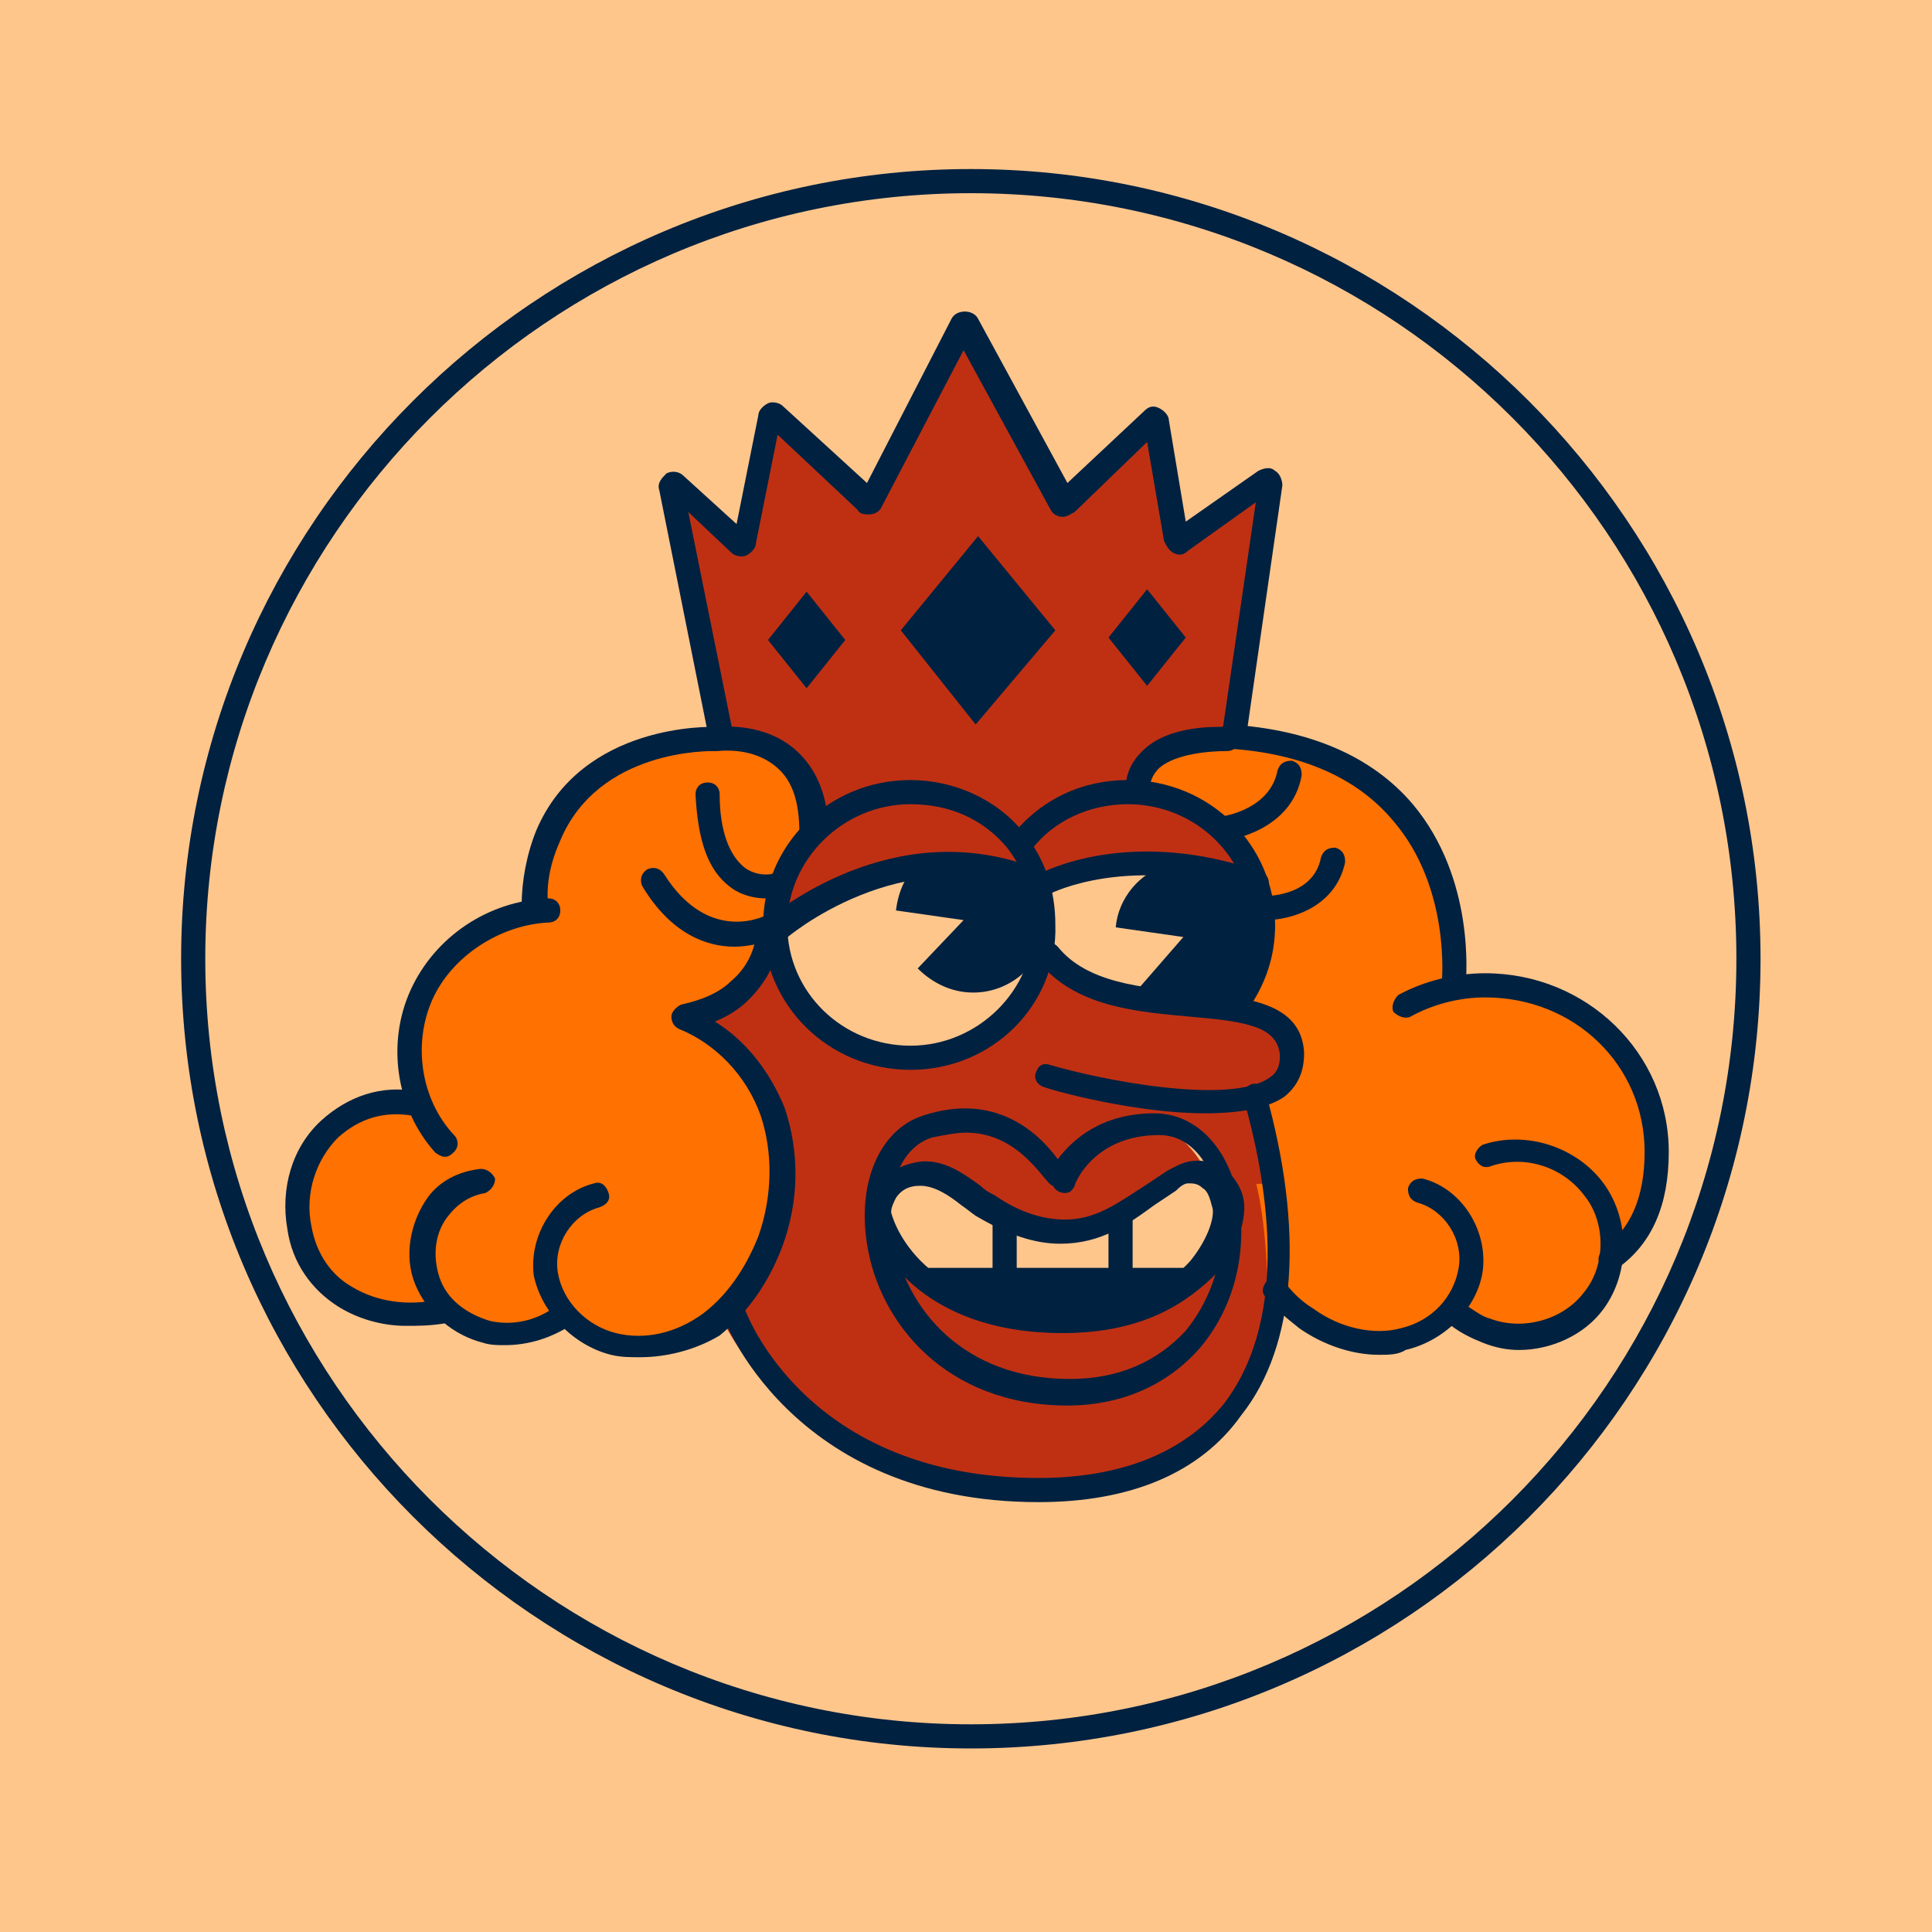 <svg xmlns="http://www.w3.org/2000/svg" xml:space="preserve" id="Layer_1" x="0" y="0" viewBox="0 0 80 80"><style>.st0{fill:#ffc68c}.st1{fill:#002140}.st2{fill:#ff7101}.st3{fill:#bf3013}</style><path d="M0 0h80v80H0z" class="st0"/><path d="M40.2 72.4c-18 0-32.7-14.7-32.7-32.7S22.2 7 40.2 7s32.7 14.7 32.7 32.7c0 18.1-14.7 32.7-32.7 32.7m0-64.4C22.7 8 8.5 22.3 8.5 39.7s14.2 31.7 31.7 31.7 31.7-14.2 31.7-31.7S57.7 8 40.2 8" class="st1"/><path d="M29.9 30.4s-6.6-.5-7.7 7.3c0 0-3.4.8-4.6 3.3s-.3 4.8-.3 4.8-3.4-.3-4.5 2.1c-1.1 2.3 0 5.4 1.9 6.1 1.9.6 3.5.3 3.5.3s2.4 2.2 5 .2c0 0 1.3 1.6 3.8 1.2 2.6-.4 5.9-3.1 5.4-8-.5-2.7-2.1-4.9-3.8-5.4 0 0 3.3-1.4 3.5-4.2s1.8-3 1.7-3.7c-1-3.8-2.4-3.4-3.9-4M45.6 32.7s4.6-.1 5.8 2.6c1.3 2.7.8 5.4-.3 6.2 0 0 2.4.3 2.3 1.9-.1 1.7-1.3 1.8-3.4 1.8l2.1 8.5L55 55l3.1.3 2.2-1s3.1 1.4 5.2-.1 3.4-6 2.9-8.3c-.6-4-5.5-5.6-8.1-5.2 0 0 .6-10-9.5-10.2 0 0-2.1-.2-4 .7z" class="st2"/><path d="M32.4 38.4S37 34 42.8 36.5c0 0-1.3-3.7-5.6-3.7-4.4 0-5.1 4.4-4.8 5.6" class="st3"/><path d="M43.1 36.6s5-1.8 8.8-.1c0 0-1.3-3.6-4.9-3.7s-4.9 2.1-4.9 2.1zM36.4 49.3s-.5 8.4 8.6 8.3c6 0 5.9-6 5.7-7.3-.8-2.6-2.1-3.8-3.3-3.7s-2.4.9-3.4 2.2c0 0-1.7-2.3-4-2.3-2.3-.1-3.6 1.8-3.6 2.8" class="st3"/><path d="M37.8 48.6s-1.1 0-1.3 1.3 2.2 5 7.7 4.8 6.6-3.9 6.6-5.1-1-1.1-1.5-1.1-3.5 2.5-5 2.4c-1.4-.1-3.4-.9-3.8-1.3-.4-.3-2-1.1-2.7-1" class="st0"/><path d="M43.3 39.3s-1.1 4.5-5.6 4.4c0 0-4.2.5-5.7-5.1 0 0-1 3-3.4 3.5 0 0 4 2.1 3.8 6.5s-2.6 5.8-2.6 5.8 2.9 7.3 13.1 7.2c8.4 0 9.4-6 9.6-7.8 0 0 0-3.3-.6-5.2l-1.4-.2s1.3 8.7-6.3 9.1c-1.1-.2-6.8-.3-7.8-8 0 0 .2-2.5 2.1-3 0 0 2.6-.5 3.7.4z" class="st3"/><path d="m42.5 41.1-.9 5.6s2.4 1.4 2.3 2.1c0 0 .9-2 3.4-2.1 0 0 2.6-.5 3.2 2.4l2.1-.1-.6-3.6s1.6.3 1.5-1.5-2.1-2.1-2.1-2.1-3.8-.1-4.8-.5-3.3-1.9-3.3-1.9z" class="st3"/><path d="M32.4 38.4s.3 5.7 5.3 5.4c3.5-.2 5-2.1 5.6-4.4 0 0 2 2 5 2.2 3.1.2 2.7.1 2.7.1s2.1-3.3.9-5.1c0 0-2.8-.8-4.8-.7s-4 .8-4 .8-3.5-1.6-6.1-.6c-2.6.9-5.1 2.7-5.1 2.7" class="st0"/><path d="M33.6 34.5s1.7-2 4.4-1.8 4.2 2.2 4.2 2.2 2.1-2.3 3.4-2.2 1.7.1 1.7.1.9-1.9 2.6-2.1 1 0 1 0l1.8-10.6-3.9 2.2-1.1-4.9-3.5 3.4-4.4-7.2-3.8 7s-4-3.1-3.9-3.3c0-.1-1.4 5.2-1.4 5.2L28 20.1l1.8 10.5s3.9.3 3.8 3.9" class="st3"/><path d="m37.3 26.1 3.2-3.9 3.2 3.9-3.3 3.9zM31.8 26.5l1.6-2 1.6 2-1.6 2zM45.9 26.4l1.6-2 1.6 2-1.6 2zM38.7 53.3s2.1 1.5 5.6 1.5 4.8-1.7 4.8-1.7L38.5 53zM49.9 46.1c-2.8 0-6.2-.9-6.7-1.1-.3-.1-.4-.4-.3-.6q.15-.45.6-.3c2 .6 7.5 1.7 9.1.5.3-.2.4-.5.4-.9-.1-1.2-1.4-1.4-3.7-1.6-2.2-.2-4.8-.4-6.3-2.3-.2-.2-.1-.5.1-.7s.5-.1.7.1c1.2 1.5 3.5 1.7 5.6 1.9 2.2.2 4.5.4 4.6 2.5 0 .7-.2 1.3-.8 1.8-.7.5-1.9.7-3.3.7" class="st1"/><path d="M37.7 44.3c-3.4 0-6.1-2.7-6.1-6s2.7-6 6.1-6c1.8 0 3.6.8 4.7 2.2.9 1.1 1.3 2.4 1.3 3.8.1 3.3-2.6 6-6 6m0-11c-2.8 0-5.1 2.3-5.1 5 0 2.8 2.3 5 5.1 5s5.1-2.3 5.1-5c0-1.2-.4-2.3-1.1-3.2-1-1.2-2.4-1.8-4-1.8" class="st1"/><path d="M51.2 42.1c-.1 0-.2 0-.3-.1-.2-.2-.3-.5-.1-.7.6-.9 1-1.9 1-3 0-2.8-2.3-5-5.1-5-1.6 0-3.1.7-4 1.9-.2.2-.5.3-.7.1s-.3-.5-.1-.7c1.2-1.5 2.9-2.3 4.8-2.3 3.4 0 6.1 2.7 6.1 6q0 1.95-1.2 3.6c-.1.1-.3.2-.4.2" class="st1"/><path d="M32.1 39c-.1 0-.3-.1-.4-.2-.2-.2-.2-.5 0-.7.3-.2 5.3-4.5 11.3-2.1.3.1.4.4.3.6-.1.3-.4.4-.6.3-5.4-2.1-10.1 1.9-10.2 2s-.3.1-.4.1" class="st1"/><path d="M43.2 37.2c-.2 0-.4-.1-.4-.3-.1-.2 0-.5.2-.7.2-.1 3.8-2 9.2-.1.3.1.4.4.3.6s-.4.4-.6.3c-5.1-1.7-8.4 0-8.4 0-.2.2-.3.2-.3.2" class="st1"/><path d="M38.1 35.7c-.6.5-.9 1.2-1 2l2.8.4-1.9 2c.6.6 1.4 1 2.3 1 1.7 0 3.1-1.4 3.1-3.1 0-.6-.2-1.1-.4-1.6M48 41.6c-.3-.2-1-.5-1-.5l2-2.3-2.8-.4c.1-1.2 1-2.3 2.2-2.6l2.8.6-.2 5.1" class="st1"/><path d="M50.4 41.7c1.2-.4 2.1-1.6 2.1-2.9 0-1.1-.5-2-1.3-2.5M31.7 37.2c-.4 0-1-.1-1.5-.5-.9-.7-1.3-1.9-1.4-3.8 0-.3.2-.5.5-.5s.5.2.5.5c0 1.5.4 2.5 1 3 .5.4 1.1.3 1.1.3.3-.1.5.1.6.4s-.1.5-.4.6zM30.4 39.2c-1.1 0-2.6-.5-3.8-2.5-.1-.2-.1-.5.2-.7.2-.1.5-.1.7.2 1.9 3 4.3 1.7 4.4 1.6.2-.1.5-.1.7.2.1.2.1.5-.2.7 0 0-.9.5-2 .5M50.7 34.8c-.2 0-.5-.2-.5-.4 0-.3.2-.5.4-.6.1 0 2-.3 2.3-1.9.1-.3.3-.4.6-.4.3.1.4.3.4.6-.4 2.3-3 2.7-3.2 2.7q.15 0 0 0" class="st1"/><path d="M52.4 38.1c-.3 0-.5-.2-.5-.5s.2-.5.5-.5c.1 0 2 0 2.3-1.6.1-.3.3-.4.6-.4.3.1.4.3.4.6-.4 1.9-2.3 2.4-3.3 2.4M44.2 58.2c-5 0-7.8-3.4-8.3-6.7-.4-2.5.5-4.7 2.3-5.3 3-1 4.8.7 5.6 1.8.6-.8 1.8-1.9 4-1.9 2.1 0 3.6 2.1 3.6 4.9 0 1.8-.6 3.5-1.7 4.8-1.3 1.5-3.2 2.4-5.5 2.4M40 46.9c-.4 0-.9.1-1.4.2-1.3.4-2 2.1-1.6 4.2.5 2.9 2.9 5.8 7.3 5.8 2 0 3.6-.7 4.8-2 .9-1.1 1.5-2.6 1.5-4.2 0-1.9-.9-3.9-2.6-3.9-2.7 0-3.5 2-3.5 2.1-.1.2-.2.3-.4.3s-.4-.1-.5-.3c-.3 0-1.3-2.2-3.6-2.2" class="st1"/><path d="M44 55.2c-5.9 0-7.8-3.6-8-4.8-.1-.5.1-1 .4-1.4.4-.5 1-.8 1.7-.9 1-.1 1.8.5 2.5 1 .2.2.4.3.6.4 1 .7 2 1 2.9 1 1.3 0 2.2-.7 3.3-1.4l.9-.6c.2-.1.5-.3.9-.4.5-.1 1 0 1.4.2.4.3.8.8.9 1.4s-.1 1.8-1.1 3c-1.2 1.2-3 2.5-6.4 2.5m-5.9-6.1c-.5 0-.8.2-1 .5-.1.2-.2.4-.2.6 0 0 .9 4 7 4 3 0 4.6-1.1 5.4-2 .8-1 1-1.9.9-2.2-.1-.4-.2-.7-.4-.8-.2-.2-.4-.2-.6-.2s-.4.2-.5.3l-.9.6c-1.1.8-2.2 1.6-3.9 1.6-1.1 0-2.2-.4-3.4-1.1-.2-.1-.4-.3-.7-.5-.5-.4-1.1-.8-1.7-.8" class="st1"/><path d="M49.1 53.5H38.5c-.3 0-.5-.2-.5-.5s.2-.5.5-.5h10.6c.3 0 .5.2.5.5s-.2.5-.5.5" class="st1"/><path d="M41.6 53.4c-.3 0-.5-.2-.5-.5v-2.4c0-.3.2-.5.5-.5s.5.2.5.5v2.4c0 .3-.3.5-.5.5M46.4 53.4c-.3 0-.5-.2-.5-.5v-2.4c0-.3.2-.5.5-.5s.5.2.5.5v2.4c0 .3-.2.5-.5.5M22.1 38c-.3 0-.5-.2-.5-.5 0-1 .2-2.1.6-3.1 1.9-4.5 7.3-4.3 7.4-4.3.3 0 .5.2.5.5s-.3.5-.5.5-4.8-.1-6.4 3.7c-.4.9-.6 1.8-.5 2.7 0 .3-.3.5-.6.5q.15 0 0 0" class="st1"/><path d="M18.4 47.9c-.1 0-.3-.1-.4-.2-1.6-1.8-2-4.5-1-6.7s3.2-3.7 5.7-3.8c.3 0 .5.2.5.5s-.2.5-.5.5c-2 .1-4 1.4-4.8 3.2s-.5 4.1.9 5.6c.2.2.2.5 0 .7s-.3.2-.4.2M26.5 56.2c-.4 0-.8 0-1.2-.1-1.6-.4-2.9-1.8-3.2-3.3-.2-1.7.9-3.4 2.5-3.8.3-.1.5.1.6.4s-.1.5-.4.6c-1.1.3-1.9 1.5-1.7 2.7s1.2 2.2 2.4 2.5 2.5 0 3.6-.8c1.2-.9 1.9-2.2 2.3-3.2.6-1.7.6-3.5.1-5-.6-1.7-1.9-3-3.4-3.6-.2-.1-.3-.3-.3-.5s.2-.4.4-.5c.9-.2 1.6-.5 2.1-1 .6-.5 1-1.3 1-2 0-.3.2-.5.5-.5s.5.2.5.5c0 1-.5 2-1.3 2.8-.4.4-.9.7-1.4.9 1.3.8 2.3 2.1 2.9 3.6.6 1.8.6 3.8-.1 5.7-.6 1.6-1.5 2.8-2.6 3.7-1 .6-2.2.9-3.3.9M57.1 56.1c-1.1 0-2.3-.4-3.3-1.1-.5-.4-1-.8-1.4-1.3-.2-.2-.1-.5.1-.7s.5-.1.7.1c.3.4.7.8 1.2 1.1 1.1.8 2.5 1.1 3.6.8 1.3-.3 2.2-1.3 2.4-2.5s-.6-2.4-1.7-2.7c-.3-.1-.4-.3-.4-.6.1-.3.3-.4.6-.4 1.6.4 2.7 2.1 2.5 3.8-.2 1.5-1.5 2.9-3.2 3.3-.3.2-.7.2-1.1.2" class="st1"/><path d="M20.9 55.7c-.3 0-.6 0-.9-.1-1.2-.3-2.3-1.2-2.8-2.4s-.2-2.6.5-3.6c.5-.7 1.3-1.1 2.2-1.2.3 0 .5.2.6.4 0 .3-.2.5-.4.6q-.9.15-1.5.9c-.6.7-.7 1.7-.4 2.6s1.1 1.5 2.1 1.8c.9.2 1.9 0 2.7-.6.2-.2.5-.1.7.1s.1.5-.1.7c-.8.5-1.7.8-2.7.8" class="st1"/><path d="M16.8 54.9c-1 0-2-.3-2.8-.8-1.1-.7-1.9-1.8-2.1-3.2-.3-1.7.2-3.4 1.4-4.5 1.1-1 2.5-1.5 4-1.2.3.1.4.3.4.6-.1.3-.3.5-.6.4-1.2-.2-2.2.1-3.1.9-.9.9-1.4 2.3-1.1 3.7.2 1.1.8 2 1.7 2.5 1 .6 2.3.8 3.6.5.3-.1.5.1.6.4s-.1.5-.4.6c-.6.1-1.1.1-1.6.1M43 62.2c-10.3 0-13.1-7.7-13.1-7.8q-.15-.45.3-.6t.6.3c.1.3 2.6 7.1 12.2 7.1 3.5 0 6.1-1.1 7.7-3.1 2.8-3.7 1.7-9.4.8-12.6-.1-.3.1-.5.3-.6.3-.1.5.1.6.3 1.6 5.7 1.3 10.5-1 13.4-1.7 2.4-4.6 3.6-8.4 3.6M62.9 55.9q-.75 0-1.5-.3c-.5-.2-.9-.4-1.3-.7-.2-.1-.3-.5-.2-.7s.4-.3.7-.2c.4.2.7.5 1.1.6 1.3.5 3 .1 3.9-1.1.9-1.1.9-2.9 0-4-.9-1.2-2.5-1.7-3.9-1.2-.3.1-.5-.1-.6-.3s.1-.5.3-.6c1.8-.6 3.9.1 5 1.6s1.1 3.7 0 5.2c-.8 1.1-2.2 1.7-3.5 1.7" class="st1"/><path d="M66.7 52.6c-.2 0-.3-.1-.4-.2-.2-.2-.1-.5.1-.7 1.1-.8 1.7-2.1 1.7-4 0-3.6-2.9-6.4-6.6-6.4-1.1 0-2.2.3-3.1.8-.2.1-.5 0-.7-.2-.1-.2 0-.5.2-.7 1.1-.6 2.4-.9 3.6-.9 4.2 0 7.6 3.3 7.6 7.4q0 3.3-2.1 4.8c-.1.1-.2.1-.3.1" class="st1"/><path d="M60.2 41.3c-.3 0-.5-.3-.5-.6 0 0 .4-3.9-2-6.7-1.5-1.8-3.8-2.8-6.8-3-.3 0-.5-.3-.5-.5 0-.3.3-.5.5-.5 3.3.2 5.9 1.3 7.6 3.3 2.6 3.1 2.2 7.2 2.2 7.4 0 .4-.2.6-.5.6M33.6 35c-.3 0-.5-.2-.5-.5 0-1.1-.2-2-.8-2.6s-1.5-.9-2.6-.8c-.3 0-.5-.2-.5-.5s.2-.5.5-.5c1.4-.1 2.6.3 3.4 1.1q1.2 1.2 1.2 3.3c-.2.3-.4.5-.7.5" class="st1"/><path d="M47.1 33.3c-.3 0-.5-.2-.5-.5 0-.7.2-1.2.7-1.7 1.1-1.1 3.1-1 3.5-1 .3 0 .5.3.5.5 0 .3-.2.5-.5.5-.7 0-2.1.1-2.8.7-.3.3-.4.6-.4 1 0 .3-.2.5-.5.5" class="st1"/><path d="M51.1 31c-.3 0-.5-.3-.5-.6l1.4-9.6-2.8 2c-.2.2-.4.2-.6.1s-.3-.3-.4-.5l-.7-4.1-3 2.9c-.2.1-.3.2-.5.2s-.4-.1-.5-.3l-3.6-6.6-3.4 6.5c-.1.2-.3.3-.5.3s-.4 0-.5-.2L32.2 18l-.9 4.5c0 .2-.2.4-.4.5s-.5 0-.6-.1l-1.8-1.7 1.8 8.9c.1.3-.1.5-.4.6s-.5-.1-.6-.4l-2-10c-.1-.3.1-.5.3-.7.2-.1.5-.1.7.1l2.2 2 .9-4.5c0-.2.2-.4.4-.5s.5 0 .6.1l3.5 3.2 3.5-6.8c.2-.4.9-.4 1.1 0l3.7 6.8 3.2-3c.2-.2.4-.2.6-.1s.4.3.4.5l.7 4.2 3-2.1c.2-.1.5-.2.7 0 .2.1.3.4.3.6l-1.5 10.4c0 .4-.2.5-.5.5M39.6 13.8" class="st1"/></svg>